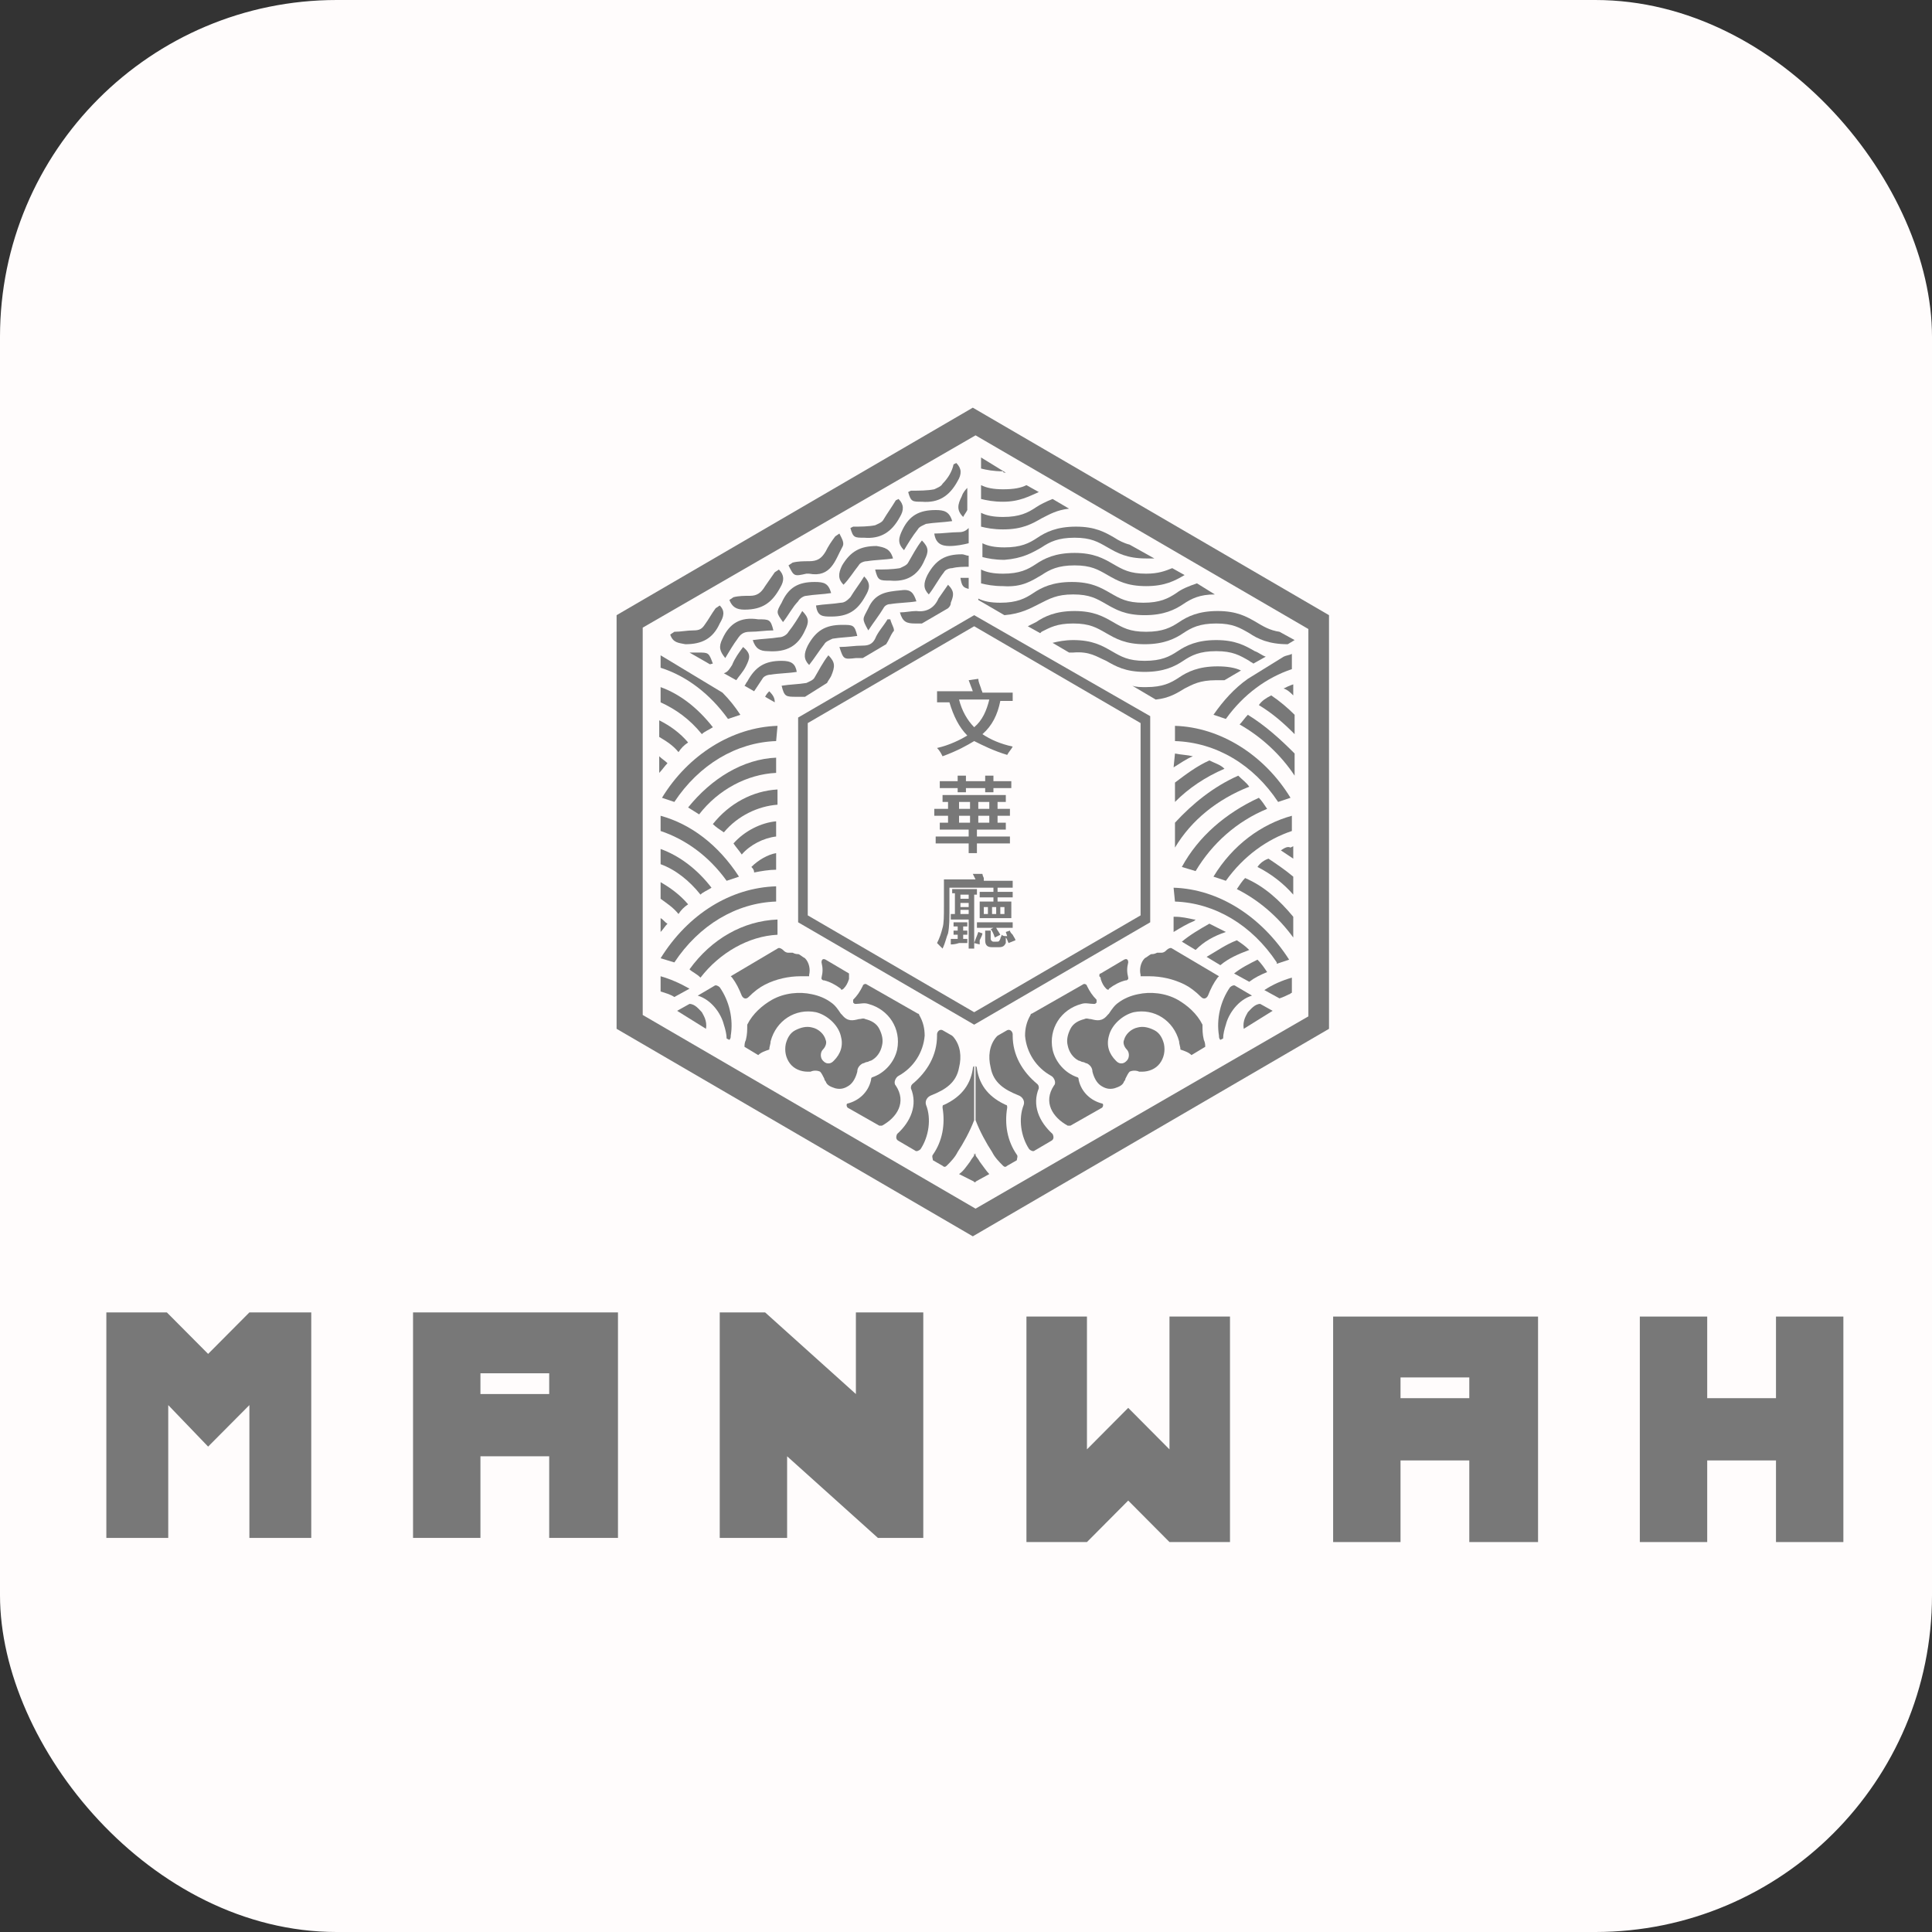 <svg width="109" height="109" viewBox="0 0 109 109" fill="none" xmlns="http://www.w3.org/2000/svg">
<rect x="0" y="0" width="109" height="109" fill="#333333" stroke="none"/>
<rect width="109" height="109" rx="19" fill="#FFFCFC"/>
<path d="M60.858 60.932C60.858 60.854 60.858 60.854 60.858 60.932C60.858 60.776 60.781 60.776 60.781 60.776C60.082 60.541 59.539 59.917 59.384 59.215C59.151 58.044 59.85 56.951 61.014 56.639C61.246 56.561 61.479 56.639 61.712 56.639C61.789 56.639 61.789 56.639 61.867 56.561C61.867 56.483 61.867 56.405 61.867 56.405C61.634 56.171 61.479 55.937 61.324 55.624C61.324 55.546 61.169 55.468 61.091 55.546L58.22 57.185C58.22 57.185 58.142 57.185 58.142 57.263C57.91 57.654 57.832 58.044 57.832 58.434C57.91 59.371 58.453 60.229 59.306 60.698C59.462 60.776 59.617 61.088 59.462 61.244C58.841 62.181 59.384 63.039 60.237 63.507C60.315 63.507 60.315 63.507 60.393 63.507L62.177 62.493C62.255 62.415 62.255 62.259 62.177 62.259C61.557 62.102 61.014 61.634 60.858 60.932Z" fill="#787878"/>
<path d="M67.919 58.668C67.842 58.356 67.842 58.122 67.842 57.81C67.531 57.185 66.988 56.717 66.445 56.405C65.747 56.015 64.893 55.937 64.195 56.093C63.807 56.171 63.419 56.327 63.108 56.561C62.876 56.717 62.72 56.951 62.565 57.185L62.488 57.263C62.177 57.654 61.867 57.576 61.557 57.498C61.401 57.498 61.324 57.419 61.169 57.498C60.858 57.576 60.548 57.732 60.393 58.044C60.237 58.356 60.16 58.668 60.237 58.98C60.315 59.371 60.548 59.683 60.858 59.839C60.936 59.839 61.013 59.917 61.091 59.917C61.169 59.917 61.246 59.995 61.324 59.995C61.479 60.073 61.634 60.229 61.634 60.463C61.712 60.776 61.867 61.088 62.1 61.244C62.333 61.4 62.565 61.478 62.876 61.4C63.108 61.322 63.341 61.244 63.419 61.01C63.419 61.01 63.496 60.932 63.496 60.854C63.574 60.698 63.652 60.541 63.729 60.463C63.884 60.385 64.117 60.385 64.272 60.463C64.35 60.463 64.35 60.463 64.427 60.463C64.816 60.463 65.203 60.307 65.436 59.995C65.669 59.683 65.747 59.293 65.669 58.903C65.591 58.59 65.436 58.278 65.126 58.122C64.816 57.966 64.505 57.888 64.195 57.966C63.807 58.044 63.496 58.356 63.419 58.668C63.341 58.824 63.419 59.059 63.574 59.215C63.729 59.371 63.729 59.683 63.574 59.839C63.496 59.917 63.419 59.995 63.264 59.995C63.108 59.995 63.031 59.917 62.953 59.839C62.565 59.449 62.41 58.98 62.565 58.434C62.72 57.81 63.341 57.263 63.962 57.107C65.126 56.873 66.212 57.576 66.522 58.746C66.522 58.903 66.6 59.059 66.6 59.215C66.833 59.293 67.066 59.371 67.221 59.527L67.997 59.059C67.997 58.98 67.997 58.824 67.919 58.668Z" fill="#787878"/>
<path d="M64.971 53.829C64.893 53.829 64.738 53.985 64.583 54.063C64.35 54.298 64.272 54.688 64.35 55V55.078C64.505 55.078 64.66 55.078 64.816 55.078C65.514 55.078 66.212 55.234 66.833 55.546C67.143 55.702 67.454 55.937 67.764 56.249C67.919 56.405 68.074 56.327 68.152 56.171C68.307 55.781 68.462 55.468 68.695 55.156L68.773 55.078L66.135 53.517C66.057 53.439 65.902 53.517 65.824 53.595C65.747 53.673 65.669 53.751 65.514 53.751C65.436 53.751 65.359 53.751 65.281 53.751C65.126 53.829 65.048 53.829 64.971 53.829Z" fill="#787878"/>
<path d="M69.161 57.81C69.316 57.185 69.859 56.405 70.635 56.171L69.704 55.624C69.626 55.546 69.471 55.624 69.394 55.702C68.85 56.483 68.618 57.498 68.773 58.434C68.773 58.512 68.773 58.59 68.85 58.668L69.006 58.59C69.006 58.356 69.083 58.044 69.161 57.81Z" fill="#787878"/>
<path d="M55.892 60.229C56.047 61.088 56.668 61.478 57.444 61.79C57.677 61.868 57.832 62.102 57.755 62.337C57.444 63.117 57.599 64.132 58.065 64.834C58.142 64.912 58.298 64.99 58.375 64.912L59.306 64.366C59.462 64.288 59.462 64.132 59.384 63.976C58.608 63.273 58.22 62.337 58.608 61.4C58.608 61.322 58.608 61.244 58.531 61.166C57.677 60.463 57.134 59.527 57.134 58.434C57.134 58.434 57.134 58.434 57.134 58.356C57.134 58.2 56.979 58.044 56.823 58.122L56.28 58.434L56.203 58.512C55.815 58.98 55.737 59.605 55.892 60.229Z" fill="#787878"/>
<path d="M57.367 65.146C56.824 64.366 56.668 63.429 56.824 62.493C56.824 62.415 56.824 62.337 56.746 62.337C55.892 61.946 55.272 61.322 55.117 60.307C55.117 60.151 55.039 60.151 55.039 60.151V63.117C55.039 63.117 55.039 63.117 55.039 63.195C55.272 63.819 55.66 64.522 55.97 64.99C56.125 65.302 56.358 65.537 56.591 65.771C56.668 65.849 56.746 65.849 56.824 65.771L57.367 65.459C57.367 65.38 57.444 65.224 57.367 65.146Z" fill="#787878"/>
<path d="M55.272 65.537C55.194 65.38 55.039 65.224 54.961 65.068V66.707L55.815 66.239C55.66 66.083 55.504 65.849 55.272 65.537Z" fill="#787878"/>
<path d="M62.1 55.234C62.177 55.468 62.255 55.624 62.41 55.781C62.488 55.858 62.565 55.858 62.565 55.781C62.876 55.546 63.186 55.39 63.496 55.312C63.574 55.312 63.574 55.312 63.652 55.234V55.156C63.574 54.844 63.574 54.61 63.652 54.298C63.652 54.142 63.574 54.063 63.419 54.142L62.1 54.922C62.022 54.922 62.022 55 62.022 55.078C62.1 55.156 62.1 55.156 62.1 55.234Z" fill="#787878"/>
<path d="M70.402 57.107C70.325 57.263 70.092 57.576 70.169 58.044L71.799 57.029L71.1 56.639C70.79 56.639 70.557 56.951 70.402 57.107Z" fill="#787878"/>
<path d="M62.41 37.283C62.953 37.595 63.496 37.907 64.583 37.907C65.669 37.907 66.29 37.595 66.755 37.283C67.221 36.971 67.686 36.737 68.618 36.737C69.549 36.737 69.937 36.971 70.48 37.283C70.557 37.361 70.635 37.361 70.713 37.439L71.411 37.049C71.178 36.971 71.023 36.815 70.79 36.737C70.247 36.425 69.704 36.112 68.618 36.112C67.531 36.112 66.911 36.425 66.445 36.737C65.979 37.049 65.514 37.283 64.583 37.283C63.652 37.283 63.264 37.049 62.721 36.737C62.177 36.425 61.634 36.112 60.548 36.112C60.082 36.112 59.694 36.19 59.384 36.268L60.315 36.815C60.393 36.815 60.47 36.815 60.548 36.815C61.479 36.737 61.867 37.049 62.41 37.283Z" fill="#787878"/>
<path d="M68.618 38.376C68.773 38.376 68.928 38.376 69.083 38.376L70.014 37.829C69.704 37.673 69.238 37.595 68.695 37.595C67.609 37.595 66.988 37.907 66.523 38.22C66.057 38.532 65.591 38.766 64.66 38.766C64.35 38.766 64.117 38.766 63.884 38.688L65.204 39.468C65.979 39.39 66.445 39.078 66.833 38.844C67.299 38.61 67.686 38.376 68.618 38.376Z" fill="#787878"/>
<path d="M58.764 32.444C59.229 32.132 59.695 31.898 60.626 31.898C61.557 31.898 61.945 32.132 62.488 32.444C63.031 32.756 63.574 33.068 64.661 33.068C65.747 33.068 66.29 32.756 66.833 32.444L66.135 32.054C65.747 32.21 65.359 32.366 64.661 32.366C63.73 32.366 63.342 32.132 62.798 31.82C62.255 31.507 61.712 31.195 60.626 31.195C59.539 31.195 58.919 31.507 58.453 31.82C57.988 32.132 57.522 32.366 56.591 32.366C56.048 32.366 55.66 32.288 55.349 32.132V32.912C55.66 32.99 56.048 33.068 56.591 33.068C57.677 33.146 58.22 32.756 58.764 32.444Z" fill="#787878"/>
<path d="M58.608 27.761L57.91 27.371C57.6 27.527 57.212 27.605 56.591 27.605C56.048 27.605 55.66 27.527 55.349 27.371V28.151C55.66 28.229 56.048 28.307 56.591 28.307C57.522 28.307 58.065 27.995 58.608 27.761Z" fill="#787878"/>
<path d="M56.746 26.668L55.349 25.81V26.434C55.66 26.512 56.048 26.59 56.591 26.59C56.591 26.668 56.669 26.668 56.746 26.668Z" fill="#787878"/>
<path d="M60.548 33.537C61.479 33.537 61.867 33.771 62.41 34.083C62.953 34.395 63.496 34.707 64.583 34.707C65.669 34.707 66.29 34.395 66.755 34.083C67.221 33.771 67.686 33.537 68.54 33.537L67.531 32.912C67.066 33.068 66.678 33.224 66.367 33.459C65.902 33.771 65.436 34.005 64.505 34.005C63.574 34.005 63.186 33.771 62.643 33.459C62.1 33.146 61.557 32.834 60.47 32.834C59.384 32.834 58.763 33.146 58.298 33.459C57.832 33.771 57.367 34.005 56.435 34.005C55.892 34.005 55.504 33.927 55.194 33.771V33.849L56.668 34.707C57.599 34.629 58.142 34.317 58.608 34.083C59.229 33.771 59.617 33.537 60.548 33.537Z" fill="#787878"/>
<path d="M58.764 29.244C59.229 29.01 59.617 28.776 60.315 28.698L59.384 28.151C58.996 28.307 58.686 28.463 58.453 28.619C57.988 28.932 57.522 29.166 56.591 29.166C56.048 29.166 55.66 29.088 55.349 28.932V29.712C55.66 29.79 56.048 29.868 56.591 29.868C57.677 29.868 58.22 29.556 58.764 29.244Z" fill="#787878"/>
<path d="M60.548 35.176C61.479 35.176 61.867 35.41 62.41 35.722C62.953 36.034 63.496 36.346 64.583 36.346C65.669 36.346 66.29 36.034 66.755 35.722C67.221 35.41 67.686 35.176 68.618 35.176C69.549 35.176 69.937 35.41 70.48 35.722C70.945 36.034 71.566 36.346 72.652 36.346L73.04 36.112L72.187 35.644C71.644 35.566 71.256 35.332 70.868 35.098C70.325 34.785 69.781 34.473 68.695 34.473C67.609 34.473 66.988 34.785 66.522 35.098C66.057 35.41 65.591 35.644 64.66 35.644C63.729 35.644 63.341 35.41 62.798 35.098C62.255 34.785 61.712 34.473 60.626 34.473C59.539 34.473 58.918 34.785 58.453 35.098C58.298 35.176 58.142 35.254 57.987 35.332L58.686 35.722L58.763 35.644C59.229 35.41 59.617 35.176 60.548 35.176Z" fill="#787878"/>
<path d="M58.764 30.883C59.229 30.571 59.695 30.337 60.626 30.337C61.557 30.337 61.945 30.571 62.488 30.883C63.031 31.195 63.575 31.507 64.661 31.507C64.816 31.507 64.971 31.507 65.126 31.507L63.73 30.727C63.419 30.649 63.109 30.493 62.876 30.337C62.333 30.024 61.79 29.712 60.704 29.712C59.617 29.712 58.996 30.024 58.531 30.337C58.065 30.649 57.6 30.883 56.669 30.883C56.126 30.883 55.738 30.805 55.427 30.649V31.429C55.738 31.507 56.126 31.585 56.669 31.585C57.677 31.507 58.221 31.195 58.764 30.883Z" fill="#787878"/>
<path d="M54.961 34.707L45.029 40.483V52.034L54.961 57.81L64.893 52.034V40.405L54.961 34.707ZM64.35 40.795V51.644L54.961 57.107L45.572 51.644V40.795L54.961 35.332L64.35 40.795Z" fill="#787878"/>
<path d="M49.142 60.932C49.142 60.854 49.142 60.854 49.142 60.932C49.142 60.776 49.219 60.776 49.219 60.776C49.918 60.541 50.461 59.917 50.616 59.215C50.849 58.044 50.151 56.951 48.987 56.639C48.754 56.561 48.521 56.639 48.288 56.639C48.211 56.639 48.211 56.639 48.133 56.561C48.133 56.483 48.133 56.405 48.133 56.405C48.366 56.171 48.521 55.937 48.676 55.624C48.676 55.546 48.831 55.468 48.909 55.546L51.78 57.185C51.78 57.185 51.858 57.185 51.858 57.263C52.09 57.654 52.168 58.044 52.168 58.434C52.09 59.371 51.547 60.229 50.694 60.698C50.538 60.776 50.383 61.088 50.538 61.244C51.159 62.181 50.616 63.039 49.763 63.507C49.685 63.507 49.685 63.507 49.607 63.507L47.823 62.493C47.745 62.415 47.745 62.259 47.823 62.259C48.444 62.102 48.987 61.634 49.142 60.932Z" fill="#787878"/>
<path d="M42.081 58.668C42.158 58.356 42.158 58.122 42.158 57.81C42.469 57.185 43.012 56.717 43.555 56.405C44.254 56.015 45.107 55.937 45.805 56.093C46.193 56.171 46.581 56.327 46.892 56.561C47.124 56.717 47.28 56.951 47.435 57.185L47.512 57.263C47.823 57.654 48.133 57.576 48.444 57.498C48.599 57.498 48.676 57.419 48.831 57.498C49.142 57.576 49.452 57.732 49.607 58.044C49.763 58.356 49.84 58.668 49.763 58.98C49.685 59.371 49.452 59.683 49.142 59.839C49.064 59.839 48.987 59.917 48.909 59.917C48.831 59.917 48.754 59.995 48.676 59.995C48.521 60.073 48.366 60.229 48.366 60.463C48.288 60.776 48.133 61.088 47.9 61.244C47.668 61.4 47.435 61.478 47.124 61.4C46.892 61.322 46.659 61.244 46.581 61.01C46.581 61.01 46.504 60.932 46.504 60.854C46.426 60.698 46.349 60.541 46.271 60.463C46.116 60.385 45.883 60.385 45.728 60.463C45.65 60.463 45.65 60.463 45.573 60.463C45.185 60.463 44.797 60.307 44.564 59.995C44.331 59.683 44.254 59.293 44.331 58.903C44.409 58.59 44.564 58.278 44.874 58.122C45.185 57.966 45.495 57.888 45.805 57.966C46.193 58.044 46.504 58.356 46.581 58.668C46.659 58.824 46.581 59.059 46.426 59.215C46.271 59.371 46.271 59.683 46.426 59.839C46.504 59.917 46.581 59.995 46.736 59.995C46.892 59.995 46.969 59.917 47.047 59.839C47.435 59.449 47.59 58.98 47.435 58.434C47.28 57.81 46.659 57.263 46.038 57.107C44.874 56.873 43.788 57.576 43.478 58.746C43.478 58.903 43.4 59.059 43.4 59.215C43.167 59.293 42.934 59.371 42.779 59.527L42.003 59.059C42.003 58.98 42.003 58.824 42.081 58.668Z" fill="#787878"/>
<path d="M45.029 53.829C45.107 53.829 45.262 53.985 45.417 54.063C45.65 54.298 45.728 54.688 45.65 55V55.078C45.495 55.078 45.34 55.078 45.184 55.078C44.486 55.078 43.788 55.234 43.167 55.546C42.857 55.702 42.546 55.937 42.236 56.249C42.081 56.405 41.926 56.327 41.848 56.171C41.693 55.781 41.538 55.468 41.305 55.156L41.227 55.078L43.865 53.517C43.943 53.439 44.098 53.517 44.176 53.595C44.253 53.673 44.331 53.751 44.486 53.751C44.564 53.751 44.641 53.751 44.719 53.751C44.874 53.829 44.952 53.829 45.029 53.829Z" fill="#787878"/>
<path d="M40.839 57.81C40.684 57.185 40.141 56.405 39.365 56.171L40.296 55.624C40.374 55.546 40.529 55.624 40.607 55.702C41.15 56.483 41.383 57.498 41.227 58.434C41.227 58.512 41.227 58.59 41.15 58.668L40.995 58.59C40.995 58.356 40.917 58.044 40.839 57.81Z" fill="#787878"/>
<path d="M54.108 60.229C53.953 61.088 53.332 61.478 52.556 61.79C52.323 61.868 52.168 62.102 52.246 62.337C52.556 63.117 52.401 64.132 51.935 64.834C51.858 64.912 51.703 64.99 51.625 64.912L50.694 64.366C50.539 64.288 50.539 64.132 50.616 63.976C51.392 63.273 51.78 62.337 51.392 61.4C51.392 61.322 51.392 61.244 51.47 61.166C52.323 60.463 52.866 59.527 52.866 58.434C52.866 58.434 52.866 58.434 52.866 58.356C52.866 58.2 53.022 58.044 53.177 58.122L53.72 58.434L53.797 58.512C54.185 58.98 54.263 59.605 54.108 60.229Z" fill="#787878"/>
<path d="M52.633 65.146C53.177 64.366 53.332 63.429 53.177 62.493C53.177 62.415 53.177 62.337 53.254 62.337C54.108 61.946 54.728 61.322 54.884 60.307C54.884 60.151 54.961 60.151 54.961 60.151V63.117C54.961 63.117 54.961 63.117 54.961 63.195C54.728 63.819 54.34 64.522 54.03 64.99C53.875 65.302 53.642 65.537 53.409 65.771C53.332 65.849 53.254 65.849 53.177 65.771L52.633 65.459C52.633 65.38 52.556 65.224 52.633 65.146Z" fill="#787878"/>
<path d="M54.728 65.537C54.806 65.38 54.961 65.224 55.039 65.068V66.707L54.108 66.239C54.341 66.083 54.496 65.849 54.728 65.537Z" fill="#787878"/>
<path d="M47.9 55.234C47.823 55.468 47.745 55.624 47.59 55.781C47.512 55.858 47.435 55.858 47.435 55.781C47.124 55.546 46.814 55.39 46.504 55.312C46.426 55.312 46.426 55.312 46.349 55.234V55.156C46.426 54.844 46.426 54.61 46.349 54.298C46.349 54.142 46.426 54.063 46.581 54.142L47.9 54.922C47.9 55 47.9 55 47.9 55.078C47.9 55.156 47.9 55.156 47.9 55.234Z" fill="#787878"/>
<path d="M39.598 57.107C39.675 57.263 39.908 57.576 39.831 58.044L38.201 57.029L38.9 56.639C39.21 56.639 39.443 56.951 39.598 57.107Z" fill="#787878"/>
<path d="M38.046 56.249C37.813 56.093 37.503 56.015 37.27 55.937V55.078C37.813 55.234 38.356 55.468 38.9 55.78L38.046 56.249Z" fill="#787878"/>
<path d="M38.822 41.888C38.589 42.044 38.434 42.2 38.279 42.434C37.968 42.044 37.58 41.81 37.192 41.576V40.639C37.813 40.951 38.356 41.342 38.822 41.888Z" fill="#787878"/>
<path d="M37.192 42.668C37.348 42.824 37.503 42.902 37.658 43.059C37.503 43.215 37.348 43.449 37.192 43.605V42.668Z" fill="#787878"/>
<path d="M40.141 50.083C39.908 50.239 39.675 50.317 39.52 50.473C38.9 49.693 38.124 49.068 37.27 48.756V47.898C38.356 48.288 39.365 49.068 40.141 50.083Z" fill="#787878"/>
<path d="M41.693 49.459C41.46 49.537 41.227 49.615 40.995 49.693C39.986 48.288 38.667 47.351 37.27 46.883V46.024C38.977 46.493 40.529 47.663 41.693 49.459Z" fill="#787878"/>
<path d="M37.27 51.8C37.425 51.878 37.503 52.034 37.658 52.112C37.503 52.268 37.425 52.424 37.27 52.58V51.8Z" fill="#787878"/>
<path d="M37.27 50.707V49.771C37.813 50.083 38.356 50.473 38.822 51.02C38.589 51.176 38.434 51.332 38.279 51.566C37.968 51.176 37.581 50.941 37.27 50.707Z" fill="#787878"/>
<path d="M42.391 48.912C42.779 48.522 43.322 48.21 43.788 48.132V49.068C43.4 49.068 42.934 49.146 42.546 49.224C42.546 49.068 42.469 48.99 42.391 48.912Z" fill="#787878"/>
<path d="M43.788 41.81C41.538 41.888 39.443 43.136 38.046 45.244C37.813 45.166 37.581 45.088 37.348 45.01C38.822 42.59 41.305 41.029 43.866 40.951L43.788 41.81Z" fill="#787878"/>
<path d="M40.762 39.078C41.15 39.468 41.46 39.858 41.77 40.327C41.538 40.405 41.305 40.483 41.072 40.561C40.063 39.156 38.744 38.141 37.27 37.673V36.971L40.762 39.078Z" fill="#787878"/>
<path d="M40.219 41.029C39.986 41.185 39.753 41.263 39.598 41.419C38.9 40.561 38.124 40.015 37.27 39.624V38.766C38.356 39.156 39.365 39.937 40.219 41.029Z" fill="#787878"/>
<path d="M40.218 46.493C41.15 45.322 42.469 44.619 43.865 44.541V45.4C42.779 45.478 41.615 46.024 40.839 46.961C40.606 46.805 40.374 46.649 40.218 46.493Z" fill="#787878"/>
<path d="M41.382 47.585C42.003 46.883 42.934 46.415 43.788 46.337V47.195C43.09 47.273 42.314 47.663 41.848 48.21C41.693 47.976 41.538 47.819 41.382 47.585Z" fill="#787878"/>
<path d="M43.788 42.746V43.605C42.158 43.683 40.529 44.541 39.443 45.946C39.21 45.79 39.055 45.712 38.822 45.556C40.141 43.917 41.925 42.824 43.788 42.746Z" fill="#787878"/>
<path d="M38.9 54.688C40.141 52.971 41.926 51.956 43.865 51.878V52.737C42.236 52.815 40.606 53.751 39.52 55.156C39.287 54.922 39.055 54.844 38.9 54.688C38.822 54.688 38.9 54.688 38.9 54.688Z" fill="#787878"/>
<path d="M37.27 54.063C38.822 51.566 41.227 50.083 43.788 50.005V50.863C41.538 50.941 39.443 52.19 38.046 54.298C37.813 54.219 37.503 54.142 37.27 54.063Z" fill="#787878"/>
<path d="M51.78 29.868C51.857 29.712 52.09 29.634 52.245 29.556C52.711 29.478 53.176 29.478 53.72 29.4C53.564 28.854 53.254 28.776 52.788 28.776C51.857 28.776 51.314 29.088 50.926 29.868C50.694 30.337 50.616 30.649 51.004 31.039C51.237 30.649 51.469 30.259 51.78 29.868Z" fill="#787878"/>
<path d="M50.771 29.166C51.004 28.776 51.004 28.463 50.694 28.151L50.538 28.229C50.306 28.619 50.073 28.932 49.84 29.322C49.762 29.478 49.53 29.556 49.374 29.634C48.986 29.712 48.521 29.712 48.133 29.712L47.978 29.79C48.133 30.337 48.211 30.337 48.754 30.337C49.685 30.415 50.306 30.024 50.771 29.166Z" fill="#787878"/>
<path d="M53.565 30.805C53.952 30.805 54.34 30.727 54.651 30.649V29.79C54.496 29.946 54.34 30.024 54.108 30.024C53.642 30.024 53.176 30.102 52.711 30.102C52.788 30.649 53.099 30.805 53.565 30.805Z" fill="#787878"/>
<path d="M54.263 27.995C54.03 28.463 53.953 28.776 54.34 29.166C54.418 29.01 54.496 28.932 54.573 28.776V27.527C54.496 27.605 54.34 27.761 54.263 27.995Z" fill="#787878"/>
<path d="M53.176 27.293C53.099 27.449 52.866 27.527 52.711 27.605C52.323 27.683 51.857 27.683 51.392 27.683L51.237 27.761C51.392 28.307 51.469 28.307 52.013 28.307C52.944 28.385 53.565 27.995 54.03 27.137C54.263 26.746 54.263 26.434 53.953 26.122L53.797 26.2C53.72 26.59 53.487 26.98 53.176 27.293Z" fill="#787878"/>
<path d="M43.167 39.312L43.71 39.624C43.71 39.39 43.633 39.234 43.4 39C43.322 39.078 43.245 39.156 43.167 39.312Z" fill="#787878"/>
<path d="M44.021 33.146C44.253 32.756 44.253 32.444 43.943 32.132L43.71 32.288C43.555 32.522 43.322 32.834 43.167 33.068C42.934 33.459 42.702 33.615 42.314 33.615C42.003 33.615 41.693 33.615 41.382 33.693L41.15 33.849C41.305 34.239 41.538 34.395 42.003 34.395C43.012 34.395 43.555 34.005 44.021 33.146Z" fill="#787878"/>
<path d="M40.606 35.176C40.839 34.785 40.917 34.473 40.606 34.161L40.374 34.317C40.141 34.629 39.986 34.941 39.753 35.254C39.598 35.488 39.443 35.566 39.132 35.566C38.744 35.566 38.434 35.644 38.046 35.644L37.813 35.8C37.968 36.268 38.279 36.268 38.667 36.346C39.598 36.346 40.218 36.034 40.606 35.176Z" fill="#787878"/>
<path d="M40.762 36.034C40.529 36.502 40.606 36.737 40.917 37.127C41.15 36.737 41.382 36.346 41.615 36.034C41.77 35.8 41.926 35.644 42.314 35.644C42.779 35.644 43.167 35.566 43.633 35.566C43.477 34.941 43.4 34.941 42.779 34.941C41.77 34.785 41.15 35.176 40.762 36.034Z" fill="#787878"/>
<path d="M48.443 31.898C48.521 31.741 48.754 31.663 48.909 31.663C49.374 31.585 49.918 31.585 50.383 31.507C50.228 30.961 49.918 30.883 49.452 30.805C48.521 30.805 47.978 31.117 47.512 31.898C47.279 32.366 47.279 32.678 47.59 32.99C47.9 32.678 48.133 32.288 48.443 31.898Z" fill="#787878"/>
<path d="M47.357 30.102L47.124 30.259C46.892 30.571 46.736 30.805 46.581 31.117C46.348 31.507 46.115 31.663 45.65 31.663C45.34 31.663 45.029 31.663 44.719 31.741L44.486 31.898C44.797 32.522 44.797 32.522 45.495 32.366C45.572 32.366 45.572 32.366 45.65 32.366C46.892 32.6 47.124 31.585 47.512 30.883C47.667 30.649 47.512 30.415 47.357 30.102Z" fill="#787878"/>
<path d="M45.029 33.927C45.107 33.771 45.34 33.615 45.495 33.615C45.96 33.536 46.426 33.536 46.892 33.459C46.736 32.912 46.504 32.834 45.96 32.834C45.029 32.834 44.486 33.146 44.098 34.005C43.788 34.551 43.788 34.551 44.176 35.097C44.486 34.707 44.719 34.239 45.029 33.927Z" fill="#787878"/>
<path d="M44.098 37.283C43.167 37.283 42.624 37.595 42.158 38.454C42.081 38.532 42.081 38.61 42.003 38.688L42.546 39C42.702 38.766 42.857 38.532 43.012 38.298C43.09 38.142 43.322 38.063 43.477 38.063C43.943 37.985 44.486 37.985 44.952 37.907C44.874 37.439 44.641 37.283 44.098 37.283Z" fill="#787878"/>
<path d="M40.218 37.439C39.986 36.815 39.986 36.815 39.365 36.815C39.21 36.815 39.055 36.815 38.899 36.815L39.986 37.439C40.063 37.517 40.141 37.439 40.218 37.439Z" fill="#787878"/>
<path d="M54.651 33.224V32.6C54.496 32.6 54.34 32.6 54.185 32.6C54.263 33.068 54.34 33.146 54.651 33.224Z" fill="#787878"/>
<path d="M53.254 32.288C53.332 32.132 53.565 32.054 53.72 32.054C54.03 31.976 54.34 31.976 54.651 31.976V31.351C54.496 31.351 54.418 31.273 54.263 31.273C53.332 31.273 52.789 31.585 52.323 32.444C52.09 32.912 52.09 33.224 52.401 33.537C52.711 33.146 52.944 32.678 53.254 32.288Z" fill="#787878"/>
<path d="M46.736 36.971C46.426 37.361 46.193 37.829 45.96 38.219C45.883 38.376 45.65 38.454 45.495 38.532C45.029 38.61 44.564 38.61 44.098 38.688C44.253 39.312 44.331 39.312 44.952 39.312C45.107 39.312 45.262 39.312 45.417 39.312L46.659 38.532C46.736 38.376 46.814 38.297 46.892 38.141C47.124 37.595 47.124 37.361 46.736 36.971Z" fill="#787878"/>
<path d="M53.487 32.99C53.332 33.224 53.099 33.537 52.944 33.771C52.711 34.317 52.245 34.551 51.702 34.473C51.392 34.473 51.081 34.551 50.771 34.551C50.926 35.098 51.159 35.176 51.625 35.176C51.78 35.176 51.857 35.176 52.013 35.176L53.487 34.317C53.565 34.239 53.642 34.161 53.642 34.005C53.797 33.615 53.875 33.38 53.487 32.99Z" fill="#787878"/>
<path d="M42.081 37.595C42.313 37.127 42.391 36.893 41.925 36.502C41.693 36.815 41.46 37.127 41.305 37.517C41.15 37.751 41.072 37.907 40.839 37.985L41.538 38.376C41.693 38.142 41.925 37.907 42.081 37.595Z" fill="#787878"/>
<path d="M50.228 34.941C50.15 34.941 50.15 34.941 50.073 34.941C49.84 35.332 49.53 35.644 49.374 36.034C49.219 36.346 48.986 36.424 48.676 36.424C48.211 36.424 47.823 36.502 47.357 36.502C47.59 37.205 47.59 37.205 48.288 37.127C48.366 37.127 48.366 37.127 48.443 37.127C48.521 37.127 48.599 37.127 48.676 37.127L49.995 36.346C50.15 36.112 50.228 35.878 50.383 35.644C50.538 35.566 50.306 35.254 50.228 34.941Z" fill="#787878"/>
<path d="M46.504 36.346C46.581 36.19 46.814 36.112 46.969 36.034C47.435 35.956 47.9 35.956 48.366 35.878C48.211 35.254 48.133 35.254 47.512 35.254C46.581 35.254 46.038 35.566 45.572 36.424C45.34 36.893 45.34 37.205 45.65 37.517C45.96 37.127 46.193 36.737 46.504 36.346Z" fill="#787878"/>
<path d="M45.417 35.566C45.65 35.097 45.65 34.863 45.262 34.473C45.029 34.863 44.796 35.254 44.486 35.644C44.408 35.8 44.176 35.956 43.943 35.956C43.477 36.034 43.012 36.034 42.469 36.112C42.624 36.581 42.857 36.737 43.322 36.737C44.408 36.815 45.029 36.424 45.417 35.566Z" fill="#787878"/>
<path d="M48.831 33.615C49.064 33.224 49.142 32.912 48.754 32.522C48.521 32.912 48.211 33.303 47.978 33.693C47.823 33.849 47.667 34.005 47.435 34.005C46.969 34.083 46.504 34.083 46.038 34.161C46.116 34.785 46.426 34.785 46.892 34.785C47.823 34.785 48.366 34.473 48.831 33.615Z" fill="#787878"/>
<path d="M49.84 34.317C49.918 34.161 50.073 34.083 50.228 34.083C50.694 34.005 51.237 34.005 51.702 33.927C51.547 33.459 51.392 33.224 50.849 33.302C49.995 33.38 49.374 33.459 48.987 34.317C48.676 34.941 48.599 34.863 48.987 35.566C49.297 35.097 49.607 34.707 49.84 34.317Z" fill="#787878"/>
<path d="M52.168 31.585C52.401 31.117 52.401 30.883 52.013 30.493C51.702 30.883 51.469 31.351 51.237 31.741C51.159 31.898 50.926 31.976 50.771 32.054C50.306 32.132 49.84 32.132 49.374 32.132C49.53 32.756 49.607 32.756 50.228 32.756C51.082 32.834 51.78 32.522 52.168 31.585Z" fill="#787878"/>
<path d="M68.462 49.459C68.695 49.537 68.928 49.615 69.161 49.693C70.169 48.288 71.489 47.351 72.885 46.883V46.024C71.178 46.493 69.549 47.663 68.462 49.459Z" fill="#787878"/>
<path d="M68.462 40.327C68.695 40.405 68.928 40.483 69.161 40.561C70.169 39.156 71.489 38.219 72.885 37.751V36.893C72.73 36.971 72.575 36.971 72.42 37.049L70.402 38.298C69.626 38.844 69.006 39.546 68.462 40.327Z" fill="#787878"/>
<path d="M72.73 56.093C72.808 56.093 72.808 56.015 72.885 56.015V55.156C72.342 55.312 71.799 55.546 71.333 55.859L72.187 56.327C72.42 56.249 72.575 56.171 72.73 56.093Z" fill="#787878"/>
<path d="M70.402 40.327C70.247 40.483 70.092 40.717 69.937 40.873C71.178 41.576 72.264 42.59 73.04 43.761V42.512C72.264 41.732 71.411 40.951 70.402 40.327Z" fill="#787878"/>
<path d="M71.023 39.781C71.799 40.249 72.42 40.795 73.04 41.42V40.327C72.652 39.937 72.187 39.546 71.721 39.234C71.411 39.39 71.178 39.546 71.023 39.781Z" fill="#787878"/>
<path d="M72.963 39.234V38.61C72.73 38.688 72.575 38.766 72.42 38.844C72.653 38.922 72.808 39.078 72.963 39.234Z" fill="#787878"/>
<path d="M69.161 52.581C68.85 52.424 68.54 52.268 68.23 52.112C67.686 52.424 67.143 52.737 66.678 53.127L67.454 53.595C67.919 53.127 68.462 52.815 69.161 52.581Z" fill="#787878"/>
<path d="M67.454 51.878H67.376C66.988 51.8 66.678 51.722 66.29 51.722H66.212V52.581C66.6 52.346 66.988 52.112 67.376 51.956L67.454 51.878Z" fill="#787878"/>
<path d="M71.489 54.844C71.333 54.61 71.178 54.376 70.945 54.142C70.48 54.376 70.014 54.61 69.626 54.922L70.48 55.39C70.79 55.156 71.101 55 71.489 54.844Z" fill="#787878"/>
<path d="M70.48 53.595C70.247 53.361 70.014 53.205 69.781 53.049C69.161 53.283 68.618 53.673 68.075 53.985L68.85 54.454C69.316 54.063 69.859 53.829 70.48 53.595Z" fill="#787878"/>
<path d="M70.945 48.912C71.721 49.303 72.42 49.849 72.963 50.473V49.459C72.497 49.068 72.032 48.756 71.566 48.444C71.333 48.522 71.101 48.678 70.945 48.912Z" fill="#787878"/>
<path d="M70.247 49.537C70.092 49.693 69.937 49.927 69.781 50.161C71.023 50.785 72.109 51.722 72.963 52.893V51.722C72.187 50.785 71.333 50.005 70.247 49.537Z" fill="#787878"/>
<path d="M72.264 47.976C72.497 48.132 72.73 48.288 72.963 48.444V47.742L72.808 47.819C72.653 47.742 72.497 47.819 72.264 47.976Z" fill="#787878"/>
<path d="M70.48 44.385C70.325 44.151 70.092 43.995 69.859 43.761C68.462 44.385 67.299 45.322 66.29 46.415V47.819C67.221 46.258 68.695 45.088 70.48 44.385Z" fill="#787878"/>
<path d="M67.454 49.146C68.385 47.585 69.781 46.337 71.489 45.634C71.333 45.4 71.178 45.166 71.023 45.01C69.161 45.868 67.609 47.195 66.678 48.912C66.91 48.99 67.221 49.068 67.454 49.146Z" fill="#787878"/>
<path d="M66.29 42.512L66.212 43.293C66.6 43.059 66.91 42.824 67.299 42.668C66.988 42.59 66.678 42.59 66.29 42.512Z" fill="#787878"/>
<path d="M69.083 43.371C68.85 43.137 68.54 43.059 68.23 42.903C67.531 43.215 66.91 43.683 66.29 44.151V45.244C67.066 44.463 67.997 43.839 69.083 43.371Z" fill="#787878"/>
<path d="M72.109 45.244C72.342 45.166 72.575 45.088 72.808 45.01C71.333 42.59 68.85 41.029 66.29 40.951V41.81C68.618 41.888 70.713 43.137 72.109 45.244Z" fill="#787878"/>
<path d="M66.29 50.864C68.54 50.941 70.635 52.19 72.032 54.298V54.376C72.264 54.298 72.73 54.142 72.73 54.142C71.178 51.722 68.773 50.161 66.212 50.083L66.29 50.864Z" fill="#787878"/>
<path d="M54.884 23L34.787 34.707V58.044L54.884 69.751L74.98 58.044V34.707L54.884 23ZM55.039 68.19L36.261 57.263V35.41L55.039 24.561L73.816 35.488V57.342L55.039 68.19Z" fill="#787878"/>
<path d="M52.867 39.468V39H54.884C54.806 38.766 54.729 38.61 54.651 38.376L55.194 38.298C55.194 38.454 55.272 38.61 55.35 38.844C55.35 38.922 55.427 39 55.427 39.078H57.134V39.546H56.436C56.281 40.327 55.97 40.951 55.427 41.42C55.893 41.732 56.436 41.966 57.134 42.122C57.057 42.278 56.901 42.434 56.824 42.59C56.048 42.356 55.427 42.044 54.962 41.81C54.574 42.044 54.031 42.356 53.177 42.668C53.099 42.512 53.022 42.356 52.867 42.2C53.565 42.044 54.186 41.732 54.574 41.498C54.108 41.029 53.798 40.405 53.565 39.624H52.867V39.468ZM54.962 41.029C55.427 40.639 55.66 40.093 55.815 39.468H54.108C54.263 40.093 54.574 40.639 54.962 41.029Z" fill="#787878"/>
<path d="M53.177 45.244V44.854H56.746V45.244H56.28V45.634H56.979V46.024H56.28V46.415H56.746V46.805H55.116V47.195H56.979V47.585H55.116V48.132H54.651V47.585H52.789V47.195H54.651V46.805H53.021V46.415H53.487V46.024H52.711V45.634H53.487V45.244H53.177ZM55.582 44.698V44.463H54.496V44.698H54.03V44.463H53.021V44.073H54.03V43.761H54.496V44.073H55.582V43.761H56.048V44.073H57.056V44.463H56.048V44.698H55.582ZM54.108 45.244V45.634H54.728V45.244H54.108ZM54.108 46.024V46.415H54.728V46.024H54.108ZM55.194 45.244V45.634H55.815V45.244H55.194ZM55.194 46.024V46.415H55.815V46.024H55.194Z" fill="#787878"/>
<path d="M53.177 53.517C53.022 53.361 52.944 53.283 52.867 53.205C53.022 52.893 53.099 52.659 53.177 52.346C53.255 52.112 53.255 51.644 53.255 51.176V49.615H55.039L54.884 49.303H55.427C55.427 49.303 55.427 49.38 55.505 49.537C55.505 49.615 55.505 49.693 55.505 49.693H57.134V50.083H53.565V51.254C53.565 51.878 53.565 52.268 53.487 52.659C53.41 52.815 53.332 53.205 53.177 53.517ZM53.642 53.283V52.971H54.031V52.737H53.798V52.502H54.031V52.268H53.798V52.034H54.574V52.268H54.341V52.502H54.574V52.737H54.341V52.971H54.574C54.574 53.049 54.574 53.127 54.574 53.205C54.496 53.205 54.341 53.205 54.108 53.205C53.875 53.283 53.72 53.283 53.642 53.283ZM53.72 50.473V50.161H55.117V50.473H54.962V53.517H54.651V51.878H53.642V51.566H53.875V50.395H53.72V50.473ZM54.186 50.473V50.707H54.651V50.473H54.186ZM54.186 50.941V51.176H54.651V50.941H54.186ZM54.186 51.332V51.566H54.651V51.332H54.186ZM55.272 53.283L54.962 53.205C55.039 52.971 55.117 52.815 55.194 52.581L55.427 52.659C55.427 52.737 55.35 52.893 55.272 53.049C55.272 53.127 55.272 53.205 55.272 53.283ZM55.117 52.346V52.034H57.134V52.346H56.203C56.281 52.502 56.358 52.581 56.436 52.737L56.126 52.893C56.048 52.659 55.97 52.502 55.893 52.424L56.048 52.346H55.117ZM55.97 50.083H56.281V50.317H57.134V50.629H56.281V50.864H57.057V51.8H55.272V50.864H56.048V50.629H55.272V50.317H56.048V50.083H55.97ZM55.505 51.176V51.566H55.737V51.176H55.505ZM56.901 53.205C56.824 53.049 56.824 52.971 56.746 52.893C56.746 52.893 56.746 52.971 56.746 53.049C56.746 53.127 56.746 53.127 56.746 53.205C56.669 53.361 56.591 53.439 56.358 53.439H55.97C55.737 53.439 55.582 53.361 55.582 53.049V52.502H55.893V52.971C55.893 53.049 55.97 53.127 56.048 53.127H56.203C56.358 53.127 56.358 53.127 56.436 52.971C56.436 52.893 56.513 52.815 56.513 52.737C56.591 52.815 56.669 52.815 56.824 52.815L56.746 52.581L56.979 52.502C56.979 52.581 57.057 52.659 57.134 52.737C57.212 52.893 57.289 52.971 57.289 53.049L56.901 53.205ZM55.97 51.176V51.566H56.203V51.176H55.97ZM56.746 51.176H56.436V51.566H56.669V51.176H56.746Z" fill="#787878"/>
<path d="M75.213 74.278V87H79.015V82.395H82.895V87H86.774V74.278H75.213ZM82.895 78.883H79.015V77.712H82.895V78.883Z" fill="#787878"/>
<path d="M96.318 87V82.395H100.198V87H104V74.278H100.198V78.883H96.318V74.278H92.516V87H96.318Z" fill="#787878"/>
<path d="M44.408 82.161L49.53 86.766H52.09V74.044H48.288V78.649L43.167 74.044H40.606V86.766H44.408V82.161Z" fill="#787878"/>
<path d="M14.07 74.044L11.742 76.385L9.414 74.044H6V86.766H9.492V79.273L11.742 81.615L14.07 79.273V86.766H17.561V74.044H14.07Z" fill="#787878"/>
<path d="M65.98 87L63.652 84.659L61.324 87H57.91V74.278H61.324V81.771L63.652 79.429L65.98 81.771V74.278H69.394V87H65.98Z" fill="#787878"/>
<path d="M23.303 74.044V86.766H27.105V82.161H30.985V86.766H34.865V74.044H23.303ZM30.985 78.649H27.105V77.478H30.985V78.649Z" fill="#787878"/>
</svg>
